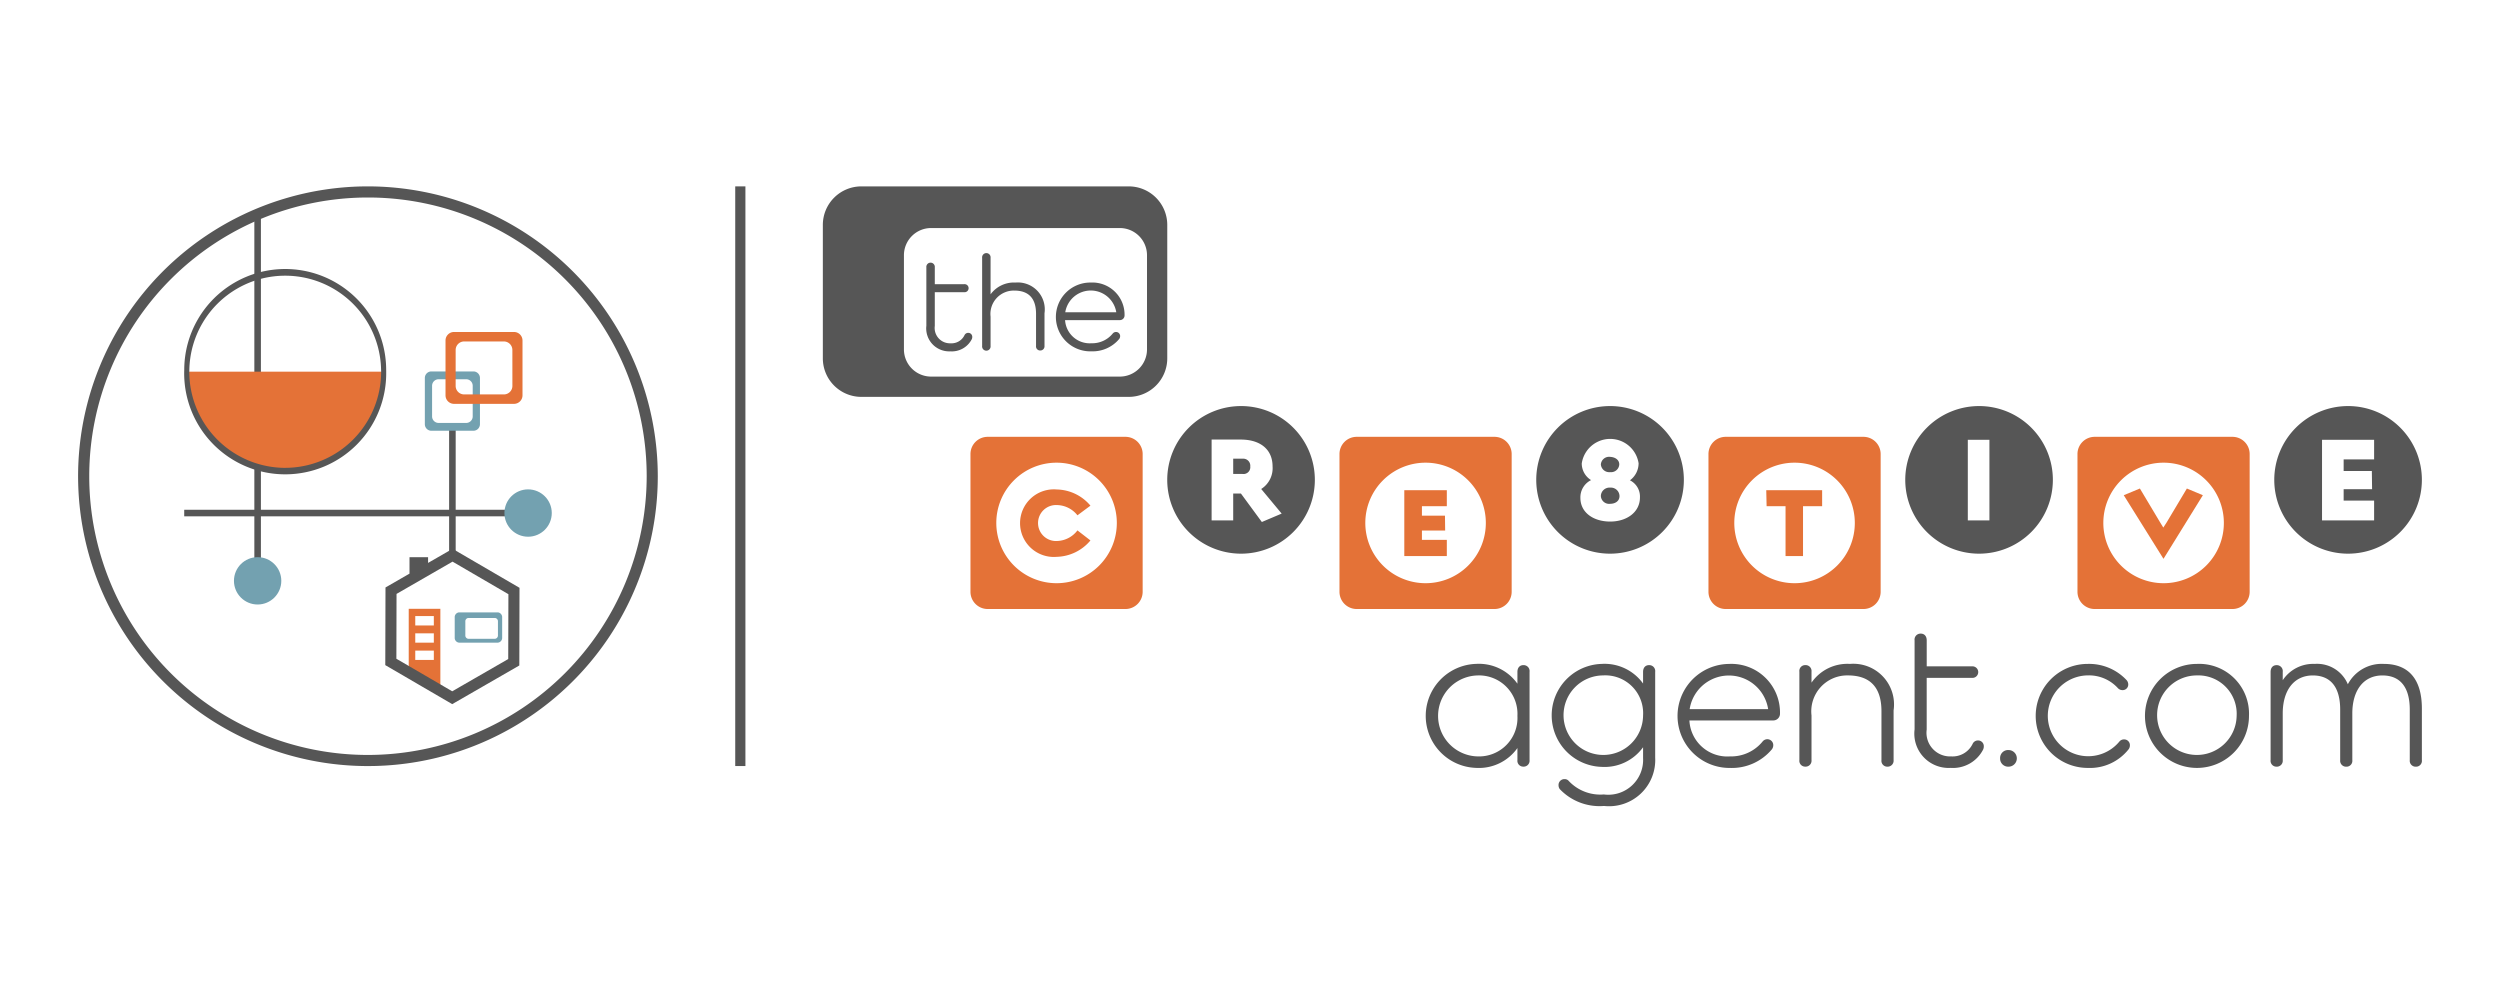 <svg id="Layer_1" data-name="Layer 1" xmlns="http://www.w3.org/2000/svg" viewBox="0 0 96 38.106"><defs><style>.cls-1{fill:#fff;}.cls-2{fill:#565656;}.cls-3{fill:#73a1b0;}.cls-4{fill:#e47237;}</style></defs><rect class="cls-1" width="96" height="38.106"/><line class="cls-2" x1="28.428" y1="7.157" x2="28.428" y2="29.416"/><rect class="cls-2" x="28.233" y="7.157" width="0.391" height="22.259"/><path class="cls-2" d="M16.13,38.104A11.13,11.13,0,1,0,27.259,49.234,11.142,11.142,0,0,0,16.13,38.104Zm0,21.833A10.703,10.703,0,1,1,26.833,49.234,10.715,10.715,0,0,1,16.13,59.937Z" transform="translate(-2 -30.947)"/><rect class="cls-2" x="7.074" y="19.575" width="13.091" height="0.252"/><circle class="cls-3" cx="20.279" cy="19.701" r="0.909"/><rect class="cls-2" x="9.767" y="8.223" width="0.252" height="13.615"/><circle class="cls-3" cx="9.893" cy="22.304" r="0.909"/><rect class="cls-2" x="17.246" y="16.385" width="0.252" height="4.978"/><path class="cls-4" d="M17.695,54.324v2.252l1.215.708V54.324Zm.964,1.964h-.713V55.93h.713Zm0-.662h-.713v-.358h.713Zm0-.662h-.713V54.605h.713Z" transform="translate(-2 -30.947)"/><path class="cls-2" d="M19.379,52.021l-.941.542V52.344h-.713v.63l-.919.53-.003.002L16.795,56.488l.9.524.516.301,1.151.671.003.002,2.574-1.483.003-.002.007-2.982Zm2.137,4.233-2.151,1.239L18.91,57.227l-1.215-.708-.474-.276.006-2.49L19.378,52.514l2.145,1.25Z" transform="translate(-2 -30.947)"/><path class="cls-3" d="M21.117,54.462H19.627a.185.185,0,0,0-.166.199v.765a.185.185,0,0,0,.166.199h1.49a.185.185,0,0,0,.166-.199v-.765A.185.185,0,0,0,21.117,54.462Zm.004.878a.127.127,0,0,1-.114.137H19.983a.127.127,0,0,1-.114-.137v-.526a.127.127,0,0,1,.114-.137h1.024a.127.127,0,0,1,.114.137Z" transform="translate(-2 -30.947)"/><path class="cls-3" d="M20.179,45.21h-1.614a.251.251,0,0,0-.251.251V47.237a.251.251,0,0,0,.251.251h1.614a.251.251,0,0,0,.251-.251V45.461A.251.251,0,0,0,20.179,45.21Zm-.027,1.727a.251.251,0,0,1-.251.251H18.843a.251.251,0,0,1-.251-.251V45.761a.251.251,0,0,1,.251-.251H19.901a.251.251,0,0,1,.251.251Z" transform="translate(-2 -30.947)"/><path class="cls-4" d="M21.739,43.695H19.434a.327.327,0,0,0-.326.327v2.106a.327.327,0,0,0,.326.327h2.304a.327.327,0,0,0,.326-.327V44.023A.327.327,0,0,0,21.739,43.695ZM21.676,45.766a.327.327,0,0,1-.326.327H19.823a.327.327,0,0,1-.326-.327V44.386a.327.327,0,0,1,.326-.327h1.526a.327.327,0,0,1,.326.327Z" transform="translate(-2 -30.947)"/><path class="cls-4" d="M16.692,45.219H9.212c-0.0.022-.002.044-.002.066a3.742,3.742,0,0,0,7.483,0C16.694,45.263,16.692,45.241,16.692,45.219Z" transform="translate(-2 -30.947)"/><path class="cls-2" d="M16.83,45.18l-.001-.026a3.877,3.877,0,0,0-7.754,0l-.001.026-.001.04a3.879,3.879,0,1,0,7.757,0Zm-3.878,3.733a3.692,3.692,0,0,1-3.683-3.693l.001-.037.001-.028a3.682,3.682,0,0,1,7.363,0l.001.028.001.037A3.692,3.692,0,0,1,12.952,48.912Z" transform="translate(-2 -30.947)"/><path class="cls-2" d="M60.498,56.488c-.141,0-.229.1-.229.26v.454a1.812,1.812,0,0,0-1.586-.762,1.998,1.998,0,0,0,0,3.994,1.812,1.812,0,0,0,1.586-.762v.462a.224.224,0,0,0,.229.252.227.227,0,0,0,.237-.252v-3.386A.229.229,0,0,0,60.498,56.488Zm-.229,1.95a1.476,1.476,0,0,1-1.531,1.555,1.555,1.555,0,0,1,0-3.109A1.476,1.476,0,0,1,60.269,58.438Z" transform="translate(-2 -30.947)"/><path class="cls-2" d="M65.323,56.488c-.141,0-.229.1-.229.26v.447a1.824,1.824,0,0,0-1.594-.754,1.978,1.978,0,0,0,0,3.954,1.824,1.824,0,0,0,1.594-.754v.415a1.337,1.337,0,0,1-1.508,1.398,1.66,1.66,0,0,1-1.342-.514.205.205,0,0,0-.167-.075.225.225,0,0,0-.229.237.251.251,0,0,0,.046.145A2.108,2.108,0,0,0,63.594,61.896a1.774,1.774,0,0,0,1.965-1.855v-3.292A.229.229,0,0,0,65.323,56.488Zm-.229,1.934a1.527,1.527,0,1,1-1.539-1.539A1.453,1.453,0,0,1,65.094,58.422Z" transform="translate(-2 -30.947)"/><path class="cls-2" d="M70.352,58.344a1.867,1.867,0,0,0-1.957-1.902,1.997,1.997,0,1,0,.039,3.994,2.004,2.004,0,0,0,1.597-.704.257.257,0,0,0,.062-.154.228.228,0,0,0-.237-.245.236.236,0,0,0-.175.091,1.557,1.557,0,0,1-1.248.569,1.457,1.457,0,0,1-1.56-1.381h3.202A.26.26,0,0,0,70.352,58.344Zm-3.469-.166a1.525,1.525,0,0,1,3.014,0Z" transform="translate(-2 -30.947)"/><path class="cls-2" d="M73.038,56.441a1.673,1.673,0,0,0-1.476.72v-.421a.227.227,0,0,0-.237-.253.224.224,0,0,0-.229.253v3.394a.224.224,0,0,0,.229.252.227.227,0,0,0,.237-.252V58.422a1.38,1.38,0,0,1,1.398-1.539c.854,0,1.288.462,1.288,1.374v1.878a.224.224,0,0,0,.229.252.229.229,0,0,0,.237-.252V58.226A1.562,1.562,0,0,0,73.038,56.441Z" transform="translate(-2 -30.947)"/><path class="cls-2" d="M77.957,59.38a.225.225,0,0,0-.21.136.855.855,0,0,1-.82.477.907.907,0,0,1-.942-1.028V56.977H77.721a.222.222,0,1,0,0-.442H75.986v-.997c0-.161-.088-.26-.229-.26a.229.229,0,0,0-.237.26V58.956a1.317,1.317,0,0,0,1.384,1.478,1.301,1.301,0,0,0,1.247-.702.287.287,0,0,0,.027-.124A.22.22,0,0,0,77.957,59.38Z" transform="translate(-2 -30.947)"/><path class="cls-2" d="M79.127,59.749a.305.305,0,0,0-.323.315.309.309,0,0,0,.323.323.319.319,0,0,0,0-.638Z" transform="translate(-2 -30.947)"/><path class="cls-2" d="M83.567,59.34a.229.229,0,0,0-.183.083,1.552,1.552,0,1,1-1.216-2.541,1.504,1.504,0,0,1,1.156.486.241.241,0,0,0,.18.08.214.214,0,0,0,.221-.221.257.257,0,0,0-.064-.163,1.97,1.97,0,0,0-1.493-.623,1.997,1.997,0,1,0,0,3.994,1.891,1.891,0,0,0,1.574-.72.25.25,0,0,0,.046-.145A.22.22,0,0,0,83.567,59.34Z" transform="translate(-2 -30.947)"/><path class="cls-2" d="M86.364,56.441a1.997,1.997,0,1,0,1.997,1.997A1.914,1.914,0,0,0,86.364,56.441ZM87.887,58.438a1.527,1.527,0,1,1-1.523-1.555A1.473,1.473,0,0,1,87.887,58.438Z" transform="translate(-2 -30.947)"/><path class="cls-2" d="M93.538,56.441a1.469,1.469,0,0,0-1.381.782,1.281,1.281,0,0,0-1.275-.782,1.399,1.399,0,0,0-1.225.627v-.319a.229.229,0,0,0-.237-.26c-.141,0-.229.1-.229.26v3.386a.224.224,0,0,0,.229.252.227.227,0,0,0,.237-.252V58.344c0-.901.442-1.46,1.154-1.46.688,0,1.052.453,1.052,1.311v1.941a.227.227,0,0,0,.237.252.224.224,0,0,0,.229-.252V58.344c0-.901.442-1.46,1.154-1.46.688,0,1.052.453,1.052,1.311v1.941a.227.227,0,0,0,.237.252A.224.224,0,0,0,95,60.135v-1.98C95,57.034,94.494,56.441,93.538,56.441Z" transform="translate(-2 -30.947)"/><path class="cls-2" d="M49.652,46.54a2.834,2.834,0,1,0,2.838,2.834A2.831,2.831,0,0,0,49.652,46.54Zm.803,4.452L49.652,49.899h-.297v1.032H48.526V47.826h1.118c.76,0,1.223.385,1.223,1.032a.946.946,0,0,1-.437.866l.786.945Z" transform="translate(-2 -30.947)"/><path class="cls-2" d="M49.713,48.561h-.358v.586h.358a.261.261,0,0,0,.297-.289A.271.271,0,0,0,49.713,48.561Z" transform="translate(-2 -30.947)"/><path class="cls-2" d="M77.992,46.54a2.834,2.834,0,1,0,2.838,2.834A2.831,2.831,0,0,0,77.992,46.54Zm.402,4.391H77.564V47.835h.83Z" transform="translate(-2 -30.947)"/><path class="cls-2" d="M92.162,46.54A2.834,2.834,0,1,0,95,49.374,2.831,2.831,0,0,0,92.162,46.54Zm1.004,2.047H91.996v.446h1.083l.009.7H91.996v.437H93.166v.761H91.166V47.835H93.166Z" transform="translate(-2 -30.947)"/><path class="cls-2" d="M63.831,49.077a.315.315,0,0,0,.349-.297c0-.175-.157-.28-.349-.289a.316.316,0,0,0-.358.289A.323.323,0,0,0,63.831,49.077Z" transform="translate(-2 -30.947)"/><path class="cls-2" d="M63.831,49.672a.331.331,0,0,0-.358.324.318.318,0,0,0,.358.297c.183,0,.358-.096.358-.297A.331.331,0,0,0,63.831,49.672Z" transform="translate(-2 -30.947)"/><path class="cls-2" d="M63.822,46.54a2.834,2.834,0,1,0,2.838,2.834A2.831,2.831,0,0,0,63.822,46.54Zm.009,4.435c-.638,0-1.144-.341-1.144-.91a.738.738,0,0,1,.41-.682.754.754,0,0,1-.358-.639,1.104,1.104,0,0,1,2.183-.009.812.812,0,0,1-.332.656.697.697,0,0,1,.384.656C64.975,50.616,64.468,50.975,63.831,50.975Z" transform="translate(-2 -30.947)"/><path class="cls-4" d="M42.597,50.342a1.024,1.024,0,0,1,.777.393l.499-.371a1.732,1.732,0,0,0-1.291-.621,1.298,1.298,0,1,0,0,2.586,1.741,1.741,0,0,0,1.291-.629l-.499-.386a1.019,1.019,0,0,1-.777.407.691.691,0,1,1,0-1.379Z" transform="translate(-2 -30.947)"/><path class="cls-4" d="M45.217,47.721H39.927a.661.661,0,0,0-.661.661v5.29a.661.661,0,0,0,.661.661H45.217a.661.661,0,0,0,.661-.661V48.382A.661.661,0,0,0,45.217,47.721Zm-2.649,5.621a2.314,2.314,0,1,1,2.318-2.314A2.312,2.312,0,0,1,42.568,53.342Z" transform="translate(-2 -30.947)"/><polygon class="cls-4" points="53.925 21.352 55.558 21.352 55.558 20.731 54.602 20.731 54.602 20.373 55.494 20.373 55.487 19.802 54.602 19.802 54.602 19.438 55.558 19.438 55.558 18.823 53.925 18.823 53.925 21.352"/><path class="cls-4" d="M59.387,47.721H54.097a.661.661,0,0,0-.661.661v5.29a.661.661,0,0,0,.661.661H59.387a.661.661,0,0,0,.661-.661V48.382A.661.661,0,0,0,59.387,47.721ZM56.738,53.342a2.314,2.314,0,1,1,2.318-2.314A2.312,2.312,0,0,1,56.738,53.342Z" transform="translate(-2 -30.947)"/><path class="cls-4" d="M73.556,47.721H68.266a.661.661,0,0,0-.661.661v5.29a.661.661,0,0,0,.661.661h5.29a.661.661,0,0,0,.661-.661V48.382A.661.661,0,0,0,73.556,47.721Zm-2.649,5.621a2.314,2.314,0,1,1,2.318-2.314A2.312,2.312,0,0,1,70.908,53.342Z" transform="translate(-2 -30.947)"/><polygon class="cls-4" points="67.838 19.438 68.565 19.438 68.565 21.352 69.236 21.352 69.236 19.438 69.97 19.438 69.97 18.823 67.824 18.823 67.838 19.438"/><path class="cls-4" d="M85.192,51.02c-.043.071-.121.186-.121.186l-.114-.186L84.172,49.706l-.62.257,1.526,2.443,1.512-2.443L85.976,49.706Z" transform="translate(-2 -30.947)"/><path class="cls-4" d="M87.726,47.721h-5.29a.661.661,0,0,0-.661.661v5.29a.661.661,0,0,0,.661.661h5.29a.661.661,0,0,0,.661-.661V48.382A.661.661,0,0,0,87.726,47.721ZM85.078,53.342a2.314,2.314,0,1,1,2.318-2.314A2.312,2.312,0,0,1,85.078,53.342Z" transform="translate(-2 -30.947)"/><path class="cls-2" d="M39.289,43.959a.832.832,0,0,1-.8.449.848.848,0,0,1-.888-.95V41.214c0-.093.046-.15.134-.15.083,0,.129.057.129.15v.676h1.161a.124.124,0,1,1,0,.248H37.865v1.326a.616.616,0,0,0,.64.697.585.585,0,0,0,.557-.325.127.127,0,0,1,.119-.077.124.124,0,0,1,.124.129A.165.165,0,0,1,39.289,43.959Z" transform="translate(-2 -30.947)"/><path class="cls-2" d="M38.49,44.439a.882.882,0,0,1-.918-.98V41.214a.163.163,0,1,1,.324,0v.645h1.131a.155.155,0,1,1,0,.309H37.896v1.296a.588.588,0,0,0,.609.666.553.553,0,0,0,.53-.308.159.159,0,0,1,.146-.094.154.154,0,0,1,.154.159.195.195,0,0,1-.019.086A.863.863,0,0,1,38.49,44.439Zm-.753-3.344c-.069,0-.104.04-.104.119v2.245a.817.817,0,0,0,.857.919.805.805,0,0,0,.772-.432l0-.001a.135.135,0,0,0,.012-.059.093.093,0,0,0-.093-.099.097.097,0,0,0-.091.061.618.618,0,0,1-.585.342.644.644,0,0,1-.67-.727V42.107h1.192a.094.094,0,1,0,0-.187H37.835v-.706C37.835,41.16,37.818,41.095,37.736,41.095Z" transform="translate(-2 -30.947)"/><path class="cls-2" d="M40.998,41.797a1.114,1.114,0,0,0-.96.452V40.847a.163.163,0,1,0-.324,0v3.385a.163.163,0,1,0,.324,0v-1.125a.898.898,0,0,1,.909-1.002c.555,0,.837.301.837.893v1.233a.157.157,0,0,0,.16.175.161.161,0,0,0,.165-.175v-1.254A1.034,1.034,0,0,0,40.998,41.797Z" transform="translate(-2 -30.947)"/><path class="cls-2" d="M45.183,43.056a1.235,1.235,0,0,0-1.295-1.259,1.321,1.321,0,1,0,.026,2.641,1.325,1.325,0,0,0,1.056-.466.177.177,0,0,0,.043-.107.158.158,0,0,0-.165-.17.164.164,0,0,0-.122.063,1.013,1.013,0,0,1-.812.37.948.948,0,0,1-1.015-.889h2.093A.18.18,0,0,0,45.183,43.056ZM42.906,42.938a.992.992,0,0,1,1.959,0Z" transform="translate(-2 -30.947)"/><path class="cls-2" d="M45.343,38.104H35.077a1.48,1.48,0,0,0-1.48,1.48v5.123a1.48,1.48,0,0,0,1.48,1.48H45.343a1.48,1.48,0,0,0,1.48-1.48V39.584A1.48,1.48,0,0,0,45.343,38.104Zm.702,6.26a1.044,1.044,0,0,1-1.044,1.044h-7.246a1.044,1.044,0,0,1-1.044-1.044v-3.616a1.044,1.044,0,0,1,1.044-1.044h7.246a1.044,1.044,0,0,1,1.044,1.044Z" transform="translate(-2 -30.947)"/></svg>
